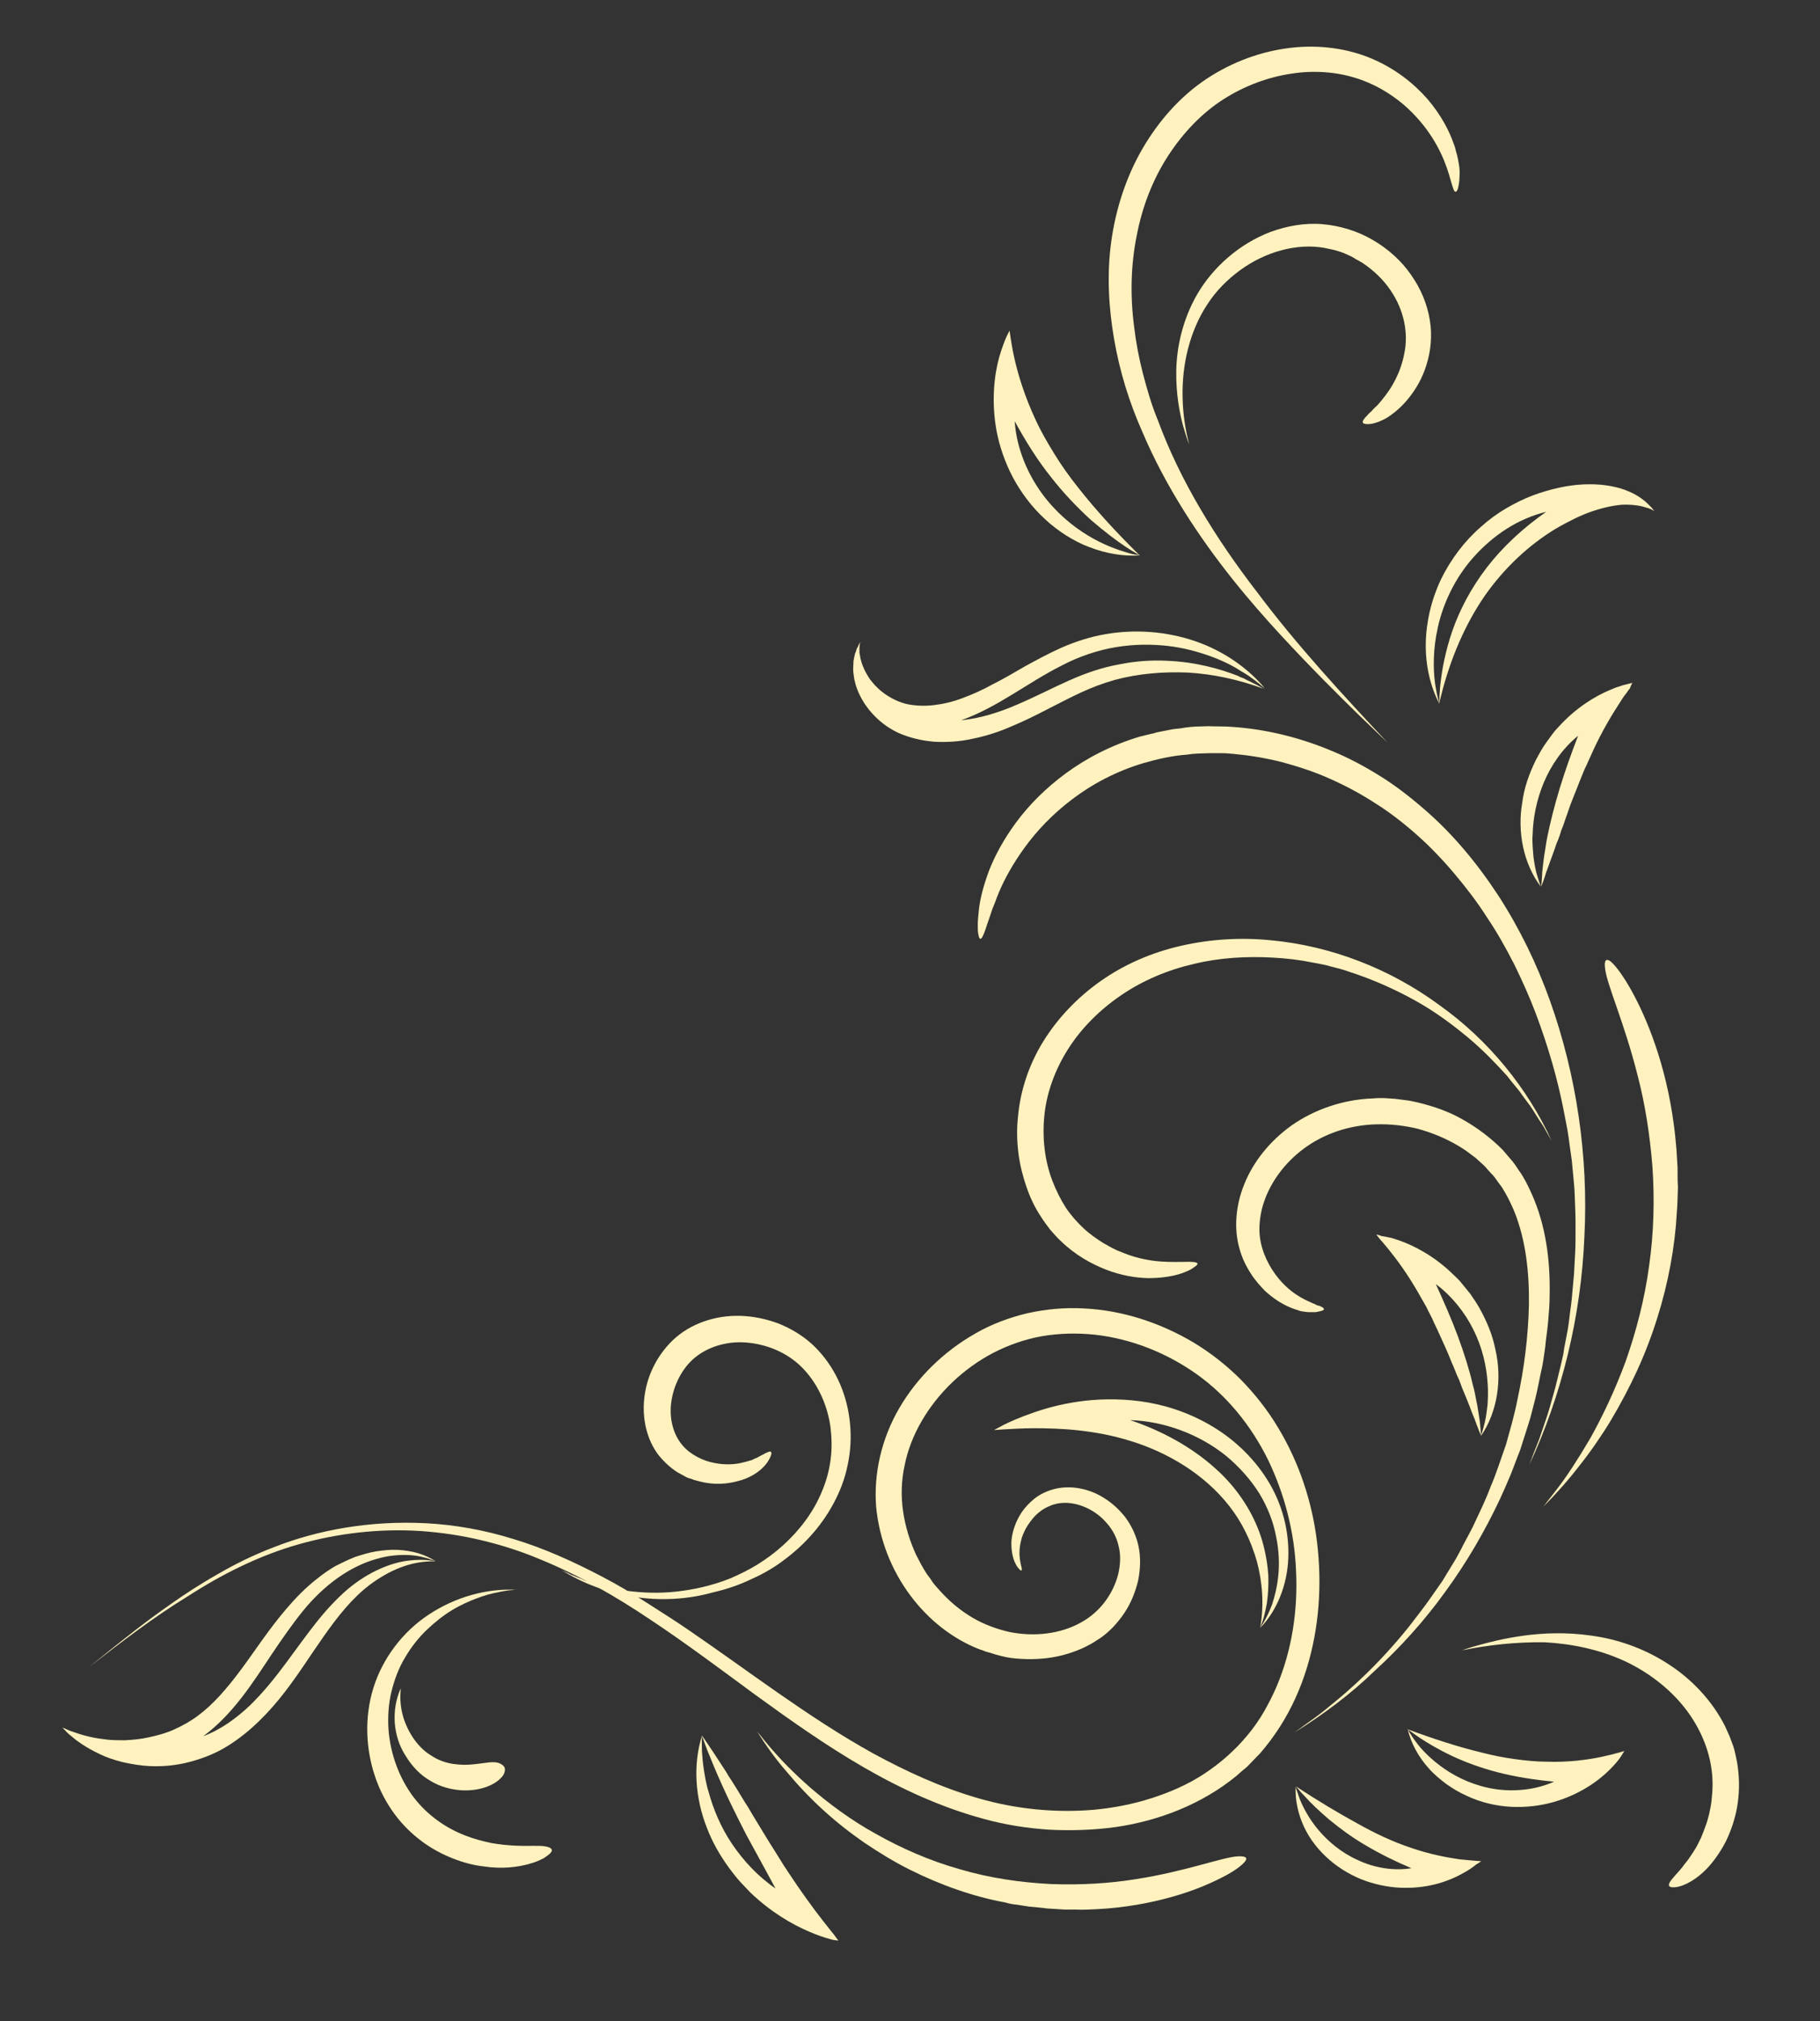 <?xml version="1.0" encoding="utf-8"?>
<!-- Generator: Adobe Illustrator 16.0.0, SVG Export Plug-In . SVG Version: 6.00 Build 0)  -->
<!DOCTYPE svg PUBLIC "-//W3C//DTD SVG 1.1//EN" "http://www.w3.org/Graphics/SVG/1.1/DTD/svg11.dtd">
<svg version="1.1" id="Layer_2" xmlns="http://www.w3.org/2000/svg" xmlns:xlink="http://www.w3.org/1999/xlink" x="0px" y="0px"
	 width="209.333px" height="232.445px" viewBox="8.806 0 209.333 232.445" enable-background="new 8.806 0 209.333 232.445"
	 xml:space="preserve">
<rect x="8.806" y="0" width="209.333" height="232.445" fill="#333333" stroke="none"/>
<g>
	<path fill="#fff2be" d="M19.047,191.735c0,0,0.851-0.681,2.424-1.956c1.615-1.275,3.912-3.146,7.016-5.314
		c1.573-1.105,3.316-2.254,5.272-3.359c1.956-1.148,4.167-2.254,6.633-3.189c4.891-1.913,10.886-3.062,17.434-2.721
		c3.274,0.17,6.676,0.765,10.077,1.828c3.401,1.021,6.804,2.551,10.205,4.337c1.7,0.893,3.358,1.871,5.018,2.934
		c1.658,1.063,3.358,2.126,5.017,3.274c3.359,2.296,6.676,4.72,10.163,7.144c3.486,2.424,7.058,4.805,10.885,6.931
		c3.827,2.083,7.866,3.954,12.161,5.188c4.252,1.232,8.801,1.7,13.266,1.318c2.254-0.213,4.465-0.639,6.591-1.318
		c2.126-0.681,4.209-1.573,6.08-2.807c1.871-1.232,3.572-2.721,4.975-4.422c0.724-0.851,1.361-1.786,1.914-2.722
		c0.553-0.978,1.062-1.956,1.488-2.976c1.743-4.125,2.423-8.717,2.211-13.182c-0.17-4.465-1.318-8.887-3.231-12.841
		c-1.956-3.955-4.763-7.398-8.249-9.865c-3.486-2.466-7.526-4.039-11.65-4.507c-2.041-0.213-4.082-0.17-6.081,0.17
		c-1.955,0.34-3.869,1.021-5.612,1.914c-3.486,1.828-6.378,4.634-8.249,7.865c-0.936,1.616-1.615,3.359-1.956,5.103
		c-0.382,1.786-0.425,3.529-0.17,5.272c0.255,1.744,0.766,3.402,1.488,4.976c0.213,0.382,0.383,0.765,0.596,1.147
		c0.212,0.383,0.425,0.723,0.638,1.063c0.255,0.34,0.51,0.68,0.723,1.021c0.255,0.34,0.553,0.638,0.808,0.936
		c1.105,1.232,2.339,2.253,3.699,3.061c1.361,0.809,2.807,1.318,4.252,1.659c2.935,0.595,5.91,0.212,8.207-1.063
		c2.296-1.233,3.784-3.401,4.337-5.612c0.255-1.105,0.297-2.211,0.042-3.189c-0.212-0.978-0.68-1.871-1.317-2.594
		c-1.233-1.488-3.02-2.296-4.55-2.381c-0.766-0.043-1.488,0.085-2.126,0.383c-0.638,0.255-1.19,0.68-1.616,1.105
		c-0.425,0.468-0.766,0.936-1.062,1.445c-0.256,0.511-0.468,0.979-0.553,1.403c-0.213,0.893-0.213,1.616-0.128,2.169
		c0.042,0.255,0.085,0.51,0.128,0.68c0.042,0.17,0.085,0.298,0.085,0.426c0,0.212-0.043,0.212-0.213,0.085
		c-0.085-0.085-0.17-0.17-0.298-0.341c-0.127-0.17-0.213-0.382-0.34-0.638c-0.213-0.553-0.383-1.36-0.341-2.338
		c0.086-0.979,0.426-2.169,1.191-3.317c0.383-0.553,0.893-1.105,1.53-1.615c0.638-0.468,1.403-0.851,2.296-1.063
		c1.743-0.425,3.869-0.085,5.655,1.063c0.894,0.553,1.743,1.318,2.467,2.254c0.68,0.935,1.232,2.083,1.487,3.316
		c0.256,1.232,0.213,2.551-0.042,3.869c-0.298,1.275-0.808,2.594-1.573,3.741c-0.383,0.596-0.851,1.148-1.318,1.659
		c-0.51,0.51-1.062,1.021-1.7,1.402c-1.233,0.851-2.637,1.446-4.125,1.829s-3.062,0.51-4.677,0.425
		c-0.809-0.042-1.616-0.128-2.382-0.34c-0.382-0.085-0.808-0.213-1.19-0.341l-0.595-0.17c-0.213-0.085-0.383-0.17-0.596-0.213
		c-6.25-2.381-11.268-8.801-11.99-16.455c-0.298-3.826,0.638-7.866,2.679-11.353s5.06-6.463,8.717-8.547
		c1.828-1.062,3.869-1.828,5.995-2.338c2.126-0.468,4.294-0.681,6.506-0.553c4.379,0.212,8.759,1.615,12.671,3.954
		c1.955,1.19,3.741,2.594,5.399,4.252c1.616,1.658,3.062,3.486,4.252,5.485c2.424,3.996,3.955,8.589,4.508,13.309
		s0.255,9.652-1.191,14.372c-0.723,2.338-1.743,4.634-3.104,6.76c-0.681,1.063-1.445,2.084-2.254,3.02l-1.317,1.36
		c-0.213,0.255-0.468,0.426-0.724,0.638l-0.723,0.638c-3.954,3.231-8.887,5.146-13.903,5.868c-2.509,0.34-5.061,0.425-7.569,0.298
		c-2.551-0.17-5.06-0.553-7.525-1.233c-4.891-1.318-9.524-3.444-13.862-5.953c-4.337-2.509-8.419-5.399-12.458-8.334
		c-3.997-2.934-7.951-5.91-11.99-8.589c-4.04-2.721-8.249-5.145-12.714-6.973c-2.211-0.936-4.465-1.658-6.803-2.212
		c-2.297-0.553-4.635-0.893-7.017-1.062c-4.72-0.298-9.481,0.255-13.988,1.53c-4.508,1.276-8.76,3.402-12.714,5.953
		C26.531,185.952,22.789,188.844,19.047,191.735z"/>
</g>
<g>
	<path fill="#fff2be" d="M73.345,180.553c0,0,0.298,0.17,0.894,0.425c0.127,0.085,0.297,0.17,0.468,0.213
		c0.17,0.085,0.382,0.17,0.595,0.255s0.468,0.17,0.681,0.298c0.255,0.085,0.51,0.17,0.808,0.255c0.553,0.213,1.19,0.34,1.913,0.553
		c0.723,0.128,1.446,0.34,2.297,0.426c1.658,0.212,3.528,0.297,5.527,0.085c1.998-0.213,4.167-0.681,6.293-1.531
		c1.062-0.468,2.126-0.978,3.146-1.615s1.998-1.361,2.934-2.211c1.828-1.659,3.444-3.742,4.422-6.123
		c0.511-1.19,0.851-2.424,1.021-3.742c0.171-1.275,0.128-2.594-0.042-3.869c-0.383-2.551-1.531-4.975-3.274-6.718
		c-1.743-1.744-4.124-2.679-6.463-2.85c-2.339-0.17-4.592,0.596-6.08,1.956c-1.488,1.361-2.339,3.401-2.509,5.23
		c-0.17,1.87,0.383,3.571,1.36,4.677c0.468,0.553,1.063,0.979,1.701,1.318s1.275,0.553,1.956,0.681
		c1.275,0.255,2.466,0.17,3.358-0.085c0.256-0.043,0.426-0.128,0.638-0.171c0.085-0.042,0.213-0.042,0.298-0.085
		c0.085-0.042,0.17-0.085,0.255-0.127c0.171-0.085,0.341-0.128,0.468-0.213c0.128-0.085,0.256-0.128,0.383-0.213
		c0.255-0.085,0.426-0.255,0.596-0.298c0.17-0.085,0.298-0.127,0.383-0.127c0.17,0,0.212,0.17,0.085,0.51
		c-0.128,0.341-0.426,0.894-1.021,1.446c-0.596,0.553-1.531,1.147-2.764,1.445c-1.233,0.34-2.722,0.468-4.38,0.043
		c-0.213-0.043-0.426-0.128-0.638-0.171c-0.213-0.085-0.426-0.17-0.638-0.212l-0.298-0.128l-0.298-0.17
		c-0.213-0.128-0.425-0.213-0.638-0.34c-0.808-0.511-1.573-1.19-2.254-2.041c-2.594-3.444-2.296-9.354,1.659-13.182
		c1.998-1.913,4.89-2.892,7.78-2.806c1.446,0.042,2.892,0.34,4.295,0.85c1.403,0.553,2.722,1.318,3.869,2.339
		c2.296,2.083,3.784,4.975,4.295,8.079c0.255,1.53,0.298,3.146,0.085,4.677c-0.213,1.573-0.638,3.146-1.318,4.593
		c-1.318,2.891-3.401,5.399-5.91,7.313c-1.233,0.978-2.594,1.785-4.039,2.423c-1.403,0.681-2.935,1.19-4.423,1.531
		C84.91,184.805,78.406,183.741,73.345,180.553z"/>
</g>
<g>
	<path fill="#fff2be" d="M68.157,182.849c0,0-0.212,0-0.553,0.043c-0.17,0-0.425,0.042-0.68,0.085
		c-0.256,0.042-0.553,0.085-0.894,0.17c-0.68,0.127-1.488,0.34-2.381,0.68c-0.893,0.341-1.871,0.766-2.849,1.361
		c-0.979,0.595-1.956,1.36-2.892,2.253c-0.936,0.894-1.786,1.956-2.509,3.189c-0.723,1.19-1.233,2.551-1.573,3.954
		s-0.425,2.849-0.34,4.295c0.213,2.891,1.275,5.697,2.892,7.823c1.615,2.126,3.784,3.572,5.867,4.38
		c1.063,0.425,2.084,0.68,3.062,0.893c0.978,0.17,1.871,0.255,2.679,0.298c1.616,0.085,2.807-0.043,3.529,0.085
		s0.936,0.383,0.638,0.723c-0.128,0.17-0.425,0.383-0.808,0.638c-0.426,0.213-0.936,0.468-1.616,0.638
		c-1.317,0.383-3.146,0.639-5.357,0.298c-1.105-0.127-2.253-0.425-3.444-0.893c-1.19-0.468-2.423-1.105-3.571-1.956
		s-2.254-1.913-3.188-3.188c-0.936-1.276-1.701-2.722-2.212-4.253c-1.062-3.104-1.275-6.76-0.212-10.204
		c1.062-3.444,3.401-6.506,6.378-8.462C61.142,183.699,64.713,182.679,68.157,182.849z"/>
</g>
<g>
	<path fill="#fff2be" d="M54.892,194.201c0,0,0,0.085,0,0.213s-0.043,0.34-0.043,0.638c0,0.553,0.043,1.318,0.255,2.126
		c0.213,0.851,0.596,1.743,1.148,2.594s1.275,1.616,2.126,2.126c0.808,0.553,1.701,0.851,2.551,0.979
		c0.851,0.127,1.658,0.127,2.339,0.042c1.403-0.127,2.339-0.425,3.062-0.085c0.34,0.17,0.553,0.383,0.553,0.681
		c0,0.297-0.128,0.68-0.51,1.021c-0.724,0.765-2.424,1.53-4.635,1.36c-1.063-0.085-2.297-0.383-3.402-1.063
		c-1.147-0.638-2.126-1.658-2.849-2.849C53.998,199.729,53.786,196.668,54.892,194.201z"/>
</g>
<g>
	<path fill="#fff2be" d="M95.881,199.134c0,0,0.127,0.17,0.425,0.511c0.255,0.34,0.638,0.808,1.148,1.402
		c1.021,1.19,2.551,2.807,4.592,4.593c2.041,1.743,4.55,3.656,7.483,5.272c2.935,1.658,6.208,3.104,9.694,4.082
		c3.444,1.021,7.059,1.53,10.503,1.7c3.444,0.128,6.761-0.085,9.652-0.553c5.825-0.893,10.034-2.551,11.82-2.636
		c0.893-0.043,1.147,0.17,0.808,0.595c-0.34,0.426-1.19,1.105-2.636,1.829c-1.403,0.723-3.359,1.572-5.825,2.253
		c-2.424,0.681-5.315,1.233-8.59,1.403c-0.808,0.043-1.658,0.085-2.466,0.043c-0.425,0-0.851,0-1.275,0
		c-0.426-0.043-0.851-0.043-1.318-0.086c-0.213,0-0.425-0.042-0.681-0.042c-0.212-0.043-0.425-0.043-0.68-0.085
		c-0.426-0.043-0.893-0.085-1.36-0.128c-0.468-0.085-0.894-0.127-1.361-0.213c-0.468-0.042-0.936-0.127-1.36-0.255
		c-3.699-0.68-7.441-1.998-11.013-3.784c-1.786-0.893-3.529-1.956-5.229-3.104c-1.659-1.148-3.274-2.424-4.763-3.784
		c-1.488-1.361-2.892-2.85-4.167-4.38C98.049,202.365,96.902,200.75,95.881,199.134z"/>
</g>
<g>
	<path fill="#fff2be" d="M157.62,199.304c0,0,0.382-0.255,1.062-0.766c0.681-0.51,1.743-1.19,2.934-2.211
		c2.467-1.956,5.868-5.017,9.27-9.269c0.426-0.553,0.851-1.106,1.275-1.659c0.213-0.297,0.426-0.553,0.638-0.85
		c0.213-0.298,0.426-0.596,0.639-0.894c0.425-0.595,0.85-1.232,1.275-1.828c0.383-0.638,0.808-1.318,1.19-1.956
		c0.213-0.34,0.425-0.68,0.596-1.021c0.17-0.34,0.382-0.68,0.553-1.062c0.382-0.723,0.765-1.403,1.147-2.169
		c0.681-1.488,1.446-2.977,2.041-4.592c0.681-1.573,1.19-3.231,1.786-4.89c0.468-1.701,0.978-3.402,1.318-5.188
		c0.765-3.529,1.232-7.187,1.317-10.886c0.043-3.656-0.34-7.355-1.658-10.672c-0.34-0.808-0.723-1.616-1.147-2.338
		c-0.128-0.17-0.213-0.383-0.341-0.553l-0.383-0.51c-0.255-0.34-0.468-0.723-0.808-1.021l-0.425-0.468
		c-0.128-0.17-0.298-0.34-0.426-0.468l-0.936-0.851c-0.34-0.255-0.68-0.51-1.021-0.765c-0.34-0.255-0.723-0.468-1.062-0.68
		c-1.445-0.851-3.019-1.488-4.592-1.914c-1.573-0.383-3.189-0.553-4.763-0.51c-3.146,0.085-6.038,1.105-8.291,2.764
		c-2.254,1.659-3.827,3.87-4.593,6.081c-0.383,1.105-0.553,2.211-0.553,3.231s0.213,1.956,0.553,2.849
		c0.681,1.744,1.743,3.062,2.764,3.955c1.021,0.893,2.041,1.36,2.722,1.658c0.17,0.085,0.34,0.127,0.468,0.212
		s0.255,0.085,0.383,0.128c0.213,0.085,0.383,0.17,0.468,0.255c0.17,0.17,0,0.298-0.468,0.383c-0.128,0.043-0.255,0.043-0.426,0.085
		c-0.17,0-0.34,0-0.553,0c-0.085,0-0.212,0-0.34,0s-0.213-0.042-0.34-0.042c-0.256-0.043-0.511-0.043-0.766-0.171
		c-1.063-0.297-2.381-0.936-3.657-2.083c-0.17-0.128-0.297-0.298-0.468-0.468c-0.17-0.17-0.297-0.34-0.467-0.511
		c-0.298-0.382-0.596-0.723-0.851-1.147c-0.553-0.851-1.021-1.786-1.318-2.892c-0.638-2.211-0.468-4.89,0.553-7.398
		c1.021-2.551,2.892-4.932,5.442-6.761c2.552-1.786,5.825-2.976,9.312-3.104l0.638-0.042c0.212,0,0.425,0,0.638,0
		c0.425,0.042,0.893,0.042,1.318,0.085c0.425,0.043,0.893,0.128,1.317,0.17c0.426,0.042,0.894,0.17,1.318,0.255
		c1.743,0.425,3.529,1.021,5.145,1.956c1.659,0.936,3.189,2.083,4.593,3.487c0.34,0.382,0.638,0.765,0.978,1.148
		c0.171,0.17,0.298,0.383,0.468,0.595l0.426,0.638c0.595,0.808,1.021,1.701,1.445,2.636c1.658,3.657,2.169,7.739,2.084,11.736
		c0,1.021-0.086,1.998-0.171,2.977c-0.085,1.021-0.255,1.998-0.34,2.976c-0.085,0.511-0.128,0.979-0.213,1.488
		c-0.085,0.511-0.17,0.979-0.297,1.488c-0.213,0.979-0.383,1.999-0.639,2.977l-0.382,1.488c-0.128,0.511-0.256,0.979-0.426,1.488
		c-0.298,0.978-0.638,1.956-0.936,2.934c-0.383,0.936-0.723,1.914-1.105,2.85c-0.383,0.935-0.808,1.87-1.232,2.806
		c-1.744,3.699-3.827,7.271-6.251,10.588c-2.381,3.316-5.145,6.378-8.121,9.099C164.168,194.839,160.979,197.221,157.62,199.304z"/>
</g>
<g>
	<path fill="#fff2be" d="M184.705,168.477c0,0,0.17-0.468,0.51-1.36c0.17-0.425,0.383-0.978,0.638-1.616
		c0.213-0.638,0.468-1.402,0.766-2.253s0.553-1.786,0.851-2.849c0.298-1.021,0.553-2.169,0.851-3.359
		c0.085-0.298,0.127-0.596,0.212-0.936c0.085-0.298,0.128-0.638,0.171-0.978c0.127-0.638,0.255-1.318,0.383-1.999
		c0.127-0.68,0.212-1.403,0.297-2.126s0.213-1.445,0.256-2.211c0.085-0.766,0.127-1.53,0.212-2.339
		c0.043-0.808,0.085-1.615,0.128-2.423c0.042-0.808,0.042-1.658,0.042-2.509c0-0.85,0-1.701-0.042-2.594
		c-0.043-0.893-0.043-1.786-0.128-2.679s-0.17-1.828-0.255-2.721c-0.128-0.936-0.255-1.828-0.383-2.764s-0.34-1.871-0.51-2.807
		c-0.724-3.784-1.829-7.611-3.274-11.438c-0.723-1.914-1.573-3.785-2.466-5.613c-0.936-1.829-1.956-3.657-3.104-5.357
		c-1.105-1.744-2.381-3.402-3.699-4.975s-2.764-3.104-4.294-4.464c-1.531-1.361-3.146-2.636-4.848-3.699
		c-1.701-1.106-3.444-2.041-5.272-2.849c-1.786-0.808-3.657-1.403-5.527-1.913c-1.871-0.468-3.699-0.766-5.528-0.936
		c-0.467-0.042-0.893-0.085-1.36-0.085s-0.893,0-1.36,0s-0.893,0.042-1.318,0.042l-0.681,0.042l-0.638,0.085
		c-1.743,0.127-3.401,0.51-5.017,0.978c-3.146,0.936-5.911,2.423-8.207,4.167c-2.296,1.743-4.082,3.657-5.442,5.527
		c-1.36,1.871-2.339,3.657-2.977,5.188c-0.17,0.383-0.298,0.766-0.425,1.105c-0.128,0.34-0.298,0.681-0.383,0.978
		c-0.213,0.638-0.383,1.148-0.553,1.616c-0.553,1.786-0.851,2.083-1.021,0.978c-0.043-0.255-0.043-0.638-0.043-1.105
		s0.085-0.978,0.128-1.573c0.128-1.233,0.51-2.721,1.148-4.465c0.68-1.743,1.7-3.657,3.146-5.612
		c1.445-1.956,3.358-3.912,5.74-5.655c2.381-1.743,5.229-3.231,8.504-4.209c0.425-0.085,0.808-0.212,1.232-0.298
		c0.213-0.042,0.426-0.085,0.638-0.17c0.213-0.042,0.426-0.085,0.639-0.127c0.425-0.085,0.85-0.17,1.317-0.255
		c0.426-0.042,0.894-0.085,1.318-0.17c0.213-0.042,0.468-0.042,0.681-0.085c0.212,0,0.468-0.042,0.68-0.042
		c0.468,0,0.894-0.042,1.361-0.042c0.935,0.042,1.87,0,2.806,0.085c3.742,0.255,7.653,1.19,11.396,2.764
		c1.871,0.765,3.699,1.743,5.485,2.849c1.786,1.105,3.486,2.423,5.103,3.827c3.273,2.806,6.123,6.25,8.546,9.95
		c2.424,3.742,4.423,7.824,5.953,12.118c3.062,8.589,4.422,17.943,3.954,27.085C190.657,151.512,188.405,160.525,184.705,168.477z"
		/>
</g>
<g>
	<path fill="#fff2be" d="M187.299,131.272c0,0-0.17-0.34-0.553-0.978c-0.17-0.298-0.383-0.723-0.681-1.148s-0.596-0.936-0.978-1.531
		c-0.341-0.553-0.851-1.148-1.318-1.829c-0.213-0.34-0.511-0.638-0.766-0.978c-0.298-0.34-0.553-0.68-0.851-1.063
		c-1.275-1.403-2.721-2.934-4.507-4.422s-3.784-2.977-6.08-4.252c-2.296-1.276-4.848-2.424-7.611-3.316
		c-0.681-0.255-1.403-0.425-2.083-0.596c-0.341-0.085-0.724-0.212-1.063-0.255c-0.34-0.085-0.723-0.127-1.105-0.212
		c-1.446-0.298-2.934-0.468-4.465-0.553c-3.019-0.17-6.123,0-9.099,0.723c-2.977,0.68-5.826,1.871-8.334,3.572
		c-2.509,1.701-4.635,3.827-6.166,6.25c-1.53,2.423-2.466,5.06-2.721,7.696c-0.256,2.636,0.085,5.23,0.935,7.441
		c0.426,1.106,0.936,2.126,1.531,3.062c0.595,0.893,1.318,1.701,2.041,2.381s1.53,1.233,2.339,1.743
		c0.425,0.213,0.808,0.468,1.19,0.638c0.383,0.213,0.808,0.34,1.19,0.51c1.53,0.596,2.977,0.851,4.167,0.936
		s2.168,0.042,2.849,0.042c1.36-0.042,1.743,0.127,1.021,0.595c-0.17,0.128-0.425,0.298-0.723,0.426
		c-0.298,0.127-0.681,0.297-1.148,0.425c-0.893,0.255-2.083,0.425-3.486,0.425c-1.403-0.042-3.062-0.297-4.805-0.978
		c-1.743-0.68-3.571-1.701-5.23-3.316c-0.425-0.383-0.808-0.851-1.19-1.276c-0.34-0.468-0.723-0.936-1.062-1.488
		c-0.681-1.021-1.233-2.168-1.658-3.401c-0.426-1.233-0.766-2.551-0.936-3.912c-0.17-1.36-0.213-2.806-0.043-4.252
		c0.256-2.891,1.233-5.91,2.892-8.589s3.912-5.06,6.633-6.973c2.722-1.914,5.868-3.274,9.228-4.04
		c3.358-0.765,6.846-0.978,10.289-0.638c6.932,0.638,13.734,3.274,19.39,7.441C180.028,119.621,184.535,125.191,187.299,131.272z"/>
</g>
<g>
	<path fill="#fff2be" d="M168.42,85.435c0,0-1.233-1.19-3.444-3.316c-2.169-2.126-5.272-5.188-8.844-9.057
		c-3.572-3.87-7.569-8.589-11.141-14.287c-1.786-2.849-3.444-5.911-4.848-9.227c-1.445-3.274-2.551-6.803-3.188-10.502
		c-0.638-3.657-0.851-7.483-0.341-11.225c0.511-3.742,1.701-7.441,3.572-10.673c1.871-3.231,4.38-6.08,7.398-8.079
		s6.378-3.189,9.694-3.572s6.548,0.085,9.27,1.233c2.722,1.148,4.848,2.849,6.421,4.635c1.53,1.786,2.509,3.614,3.062,5.23
		c0.17,0.383,0.212,0.808,0.34,1.148c0.085,0.34,0.17,0.723,0.213,1.021c0.127,0.638,0.127,1.191,0.085,1.659
		c0,0.467-0.085,0.808-0.128,1.063c-0.043,0.255-0.128,0.425-0.213,0.51c-0.127,0.17-0.297,0-0.425-0.468
		c-0.17-0.468-0.34-1.233-0.681-2.211c-0.34-0.978-0.851-2.168-1.658-3.444c-0.808-1.276-1.913-2.636-3.401-3.912
		c-1.488-1.233-3.359-2.381-5.527-3.019c-1.105-0.34-2.254-0.553-3.487-0.638c-1.232-0.085-2.509-0.042-3.826,0.17
		c-2.594,0.382-5.315,1.36-7.781,2.934c-2.467,1.573-4.635,3.827-6.378,6.506s-2.977,5.825-3.614,9.184
		c-0.681,3.359-0.766,6.931-0.298,10.502c0.213,1.786,0.553,3.614,1.021,5.4c0.468,1.786,0.978,3.571,1.701,5.315
		c2.594,7.058,6.718,13.691,11.438,19.814C158.002,74.252,163.275,79.95,168.42,85.435z"/>
</g>
<g>
	<path fill="#fff2be" d="M145.587,51.122c0,0-0.086-0.212-0.213-0.553c-0.128-0.383-0.298-0.936-0.511-1.658
		c-0.382-1.446-0.808-3.614-0.765-6.25c0.042-2.636,0.68-5.825,2.423-8.844c1.744-2.977,4.72-5.74,8.419-7.143
		c1.871-0.681,3.912-1.063,5.953-0.893c2.041,0.17,4.082,0.808,5.825,1.828s3.274,2.381,4.38,3.997
		c1.147,1.616,1.871,3.401,2.168,5.23c0.298,1.828,0.085,3.614-0.383,5.103c-0.467,1.53-1.19,2.764-1.998,3.784
		c-0.766,0.978-1.615,1.701-2.381,2.211c-0.383,0.255-0.766,0.425-1.063,0.553c-0.34,0.127-0.638,0.212-0.85,0.255
		c-1.021,0.128-1.233-0.085-0.894-0.553c0.085-0.127,0.213-0.255,0.341-0.382c0.127-0.17,0.297-0.34,0.51-0.51
		c0.17-0.213,0.383-0.425,0.638-0.638c0.213-0.255,0.468-0.511,0.681-0.808c0.978-1.19,2.041-2.934,2.466-5.23
		c0.468-2.253,0-4.932-1.615-7.271c-0.809-1.19-1.914-2.253-3.189-3.104l-0.51-0.297c-0.171-0.085-0.341-0.17-0.511-0.298
		c-0.34-0.212-0.723-0.34-1.062-0.51c-0.383-0.17-0.766-0.255-1.148-0.383l-0.596-0.127c-0.212-0.042-0.382-0.085-0.595-0.127
		c-3.189-0.553-6.804,0.468-9.694,2.594c-1.446,1.063-2.765,2.381-3.742,3.912c-1.021,1.531-1.743,3.274-2.211,5.06
		C144.524,43.681,144.652,47.592,145.587,51.122z"/>
</g>
<g>
	<path fill="#fff2be" d="M186.321,173.281c0,0,0.128-0.17,0.426-0.553c0.255-0.34,0.68-0.85,1.19-1.53
		c1.021-1.318,2.339-3.316,3.784-5.783c1.403-2.509,2.849-5.527,4.082-8.887c1.19-3.401,2.168-7.101,2.679-10.927
		c0.553-3.827,0.638-7.739,0.383-11.438c-0.298-3.699-0.851-7.186-1.658-10.29c-1.531-6.166-3.572-10.587-3.784-12.458
		c-0.128-0.936,0.085-1.19,0.553-0.893c0.468,0.34,1.19,1.233,2.083,2.721c1.743,2.934,4.039,8.122,5.103,14.967
		c0.128,0.85,0.255,1.743,0.34,2.636c0.043,0.468,0.085,0.893,0.128,1.361c0.043,0.467,0.043,0.935,0.085,1.403
		c0,0.213,0.043,0.468,0.043,0.723c0,0.255,0,0.467,0,0.723c0,0.468,0,0.936,0.042,1.446c-0.042,0.978-0.042,1.956-0.127,2.934
		c-0.213,3.955-0.979,8.121-2.254,12.161c-0.638,2.041-1.403,4.039-2.296,5.995c-0.894,1.956-1.914,3.869-3.02,5.74
		c-1.105,1.828-2.339,3.614-3.656,5.272C189.17,170.263,187.767,171.836,186.321,173.281z"/>
</g>
<g>
	<path fill="#fff2be" d="M176.924,189.822c0,0,0.17-0.043,0.51-0.171c0.341-0.127,0.809-0.255,1.403-0.425
		c1.233-0.34,3.02-0.808,5.23-1.105s4.89-0.425,7.781,0c2.849,0.383,5.952,1.403,8.716,3.189c2.765,1.743,5.188,4.294,6.676,7.271
		c0.17,0.383,0.341,0.766,0.511,1.148c0.127,0.382,0.297,0.765,0.425,1.147s0.213,0.808,0.298,1.19s0.17,0.809,0.213,1.19
		c0.212,1.616,0.17,3.146-0.085,4.593c-0.256,1.445-0.724,2.764-1.276,3.911c-0.595,1.148-1.275,2.127-1.955,2.892
		c-1.403,1.573-2.892,2.254-3.699,2.382c-0.851,0.127-1.063-0.086-0.809-0.553c0.128-0.213,0.341-0.468,0.638-0.809
		c0.298-0.34,0.681-0.723,1.063-1.275c0.213-0.255,0.425-0.51,0.638-0.851c0.213-0.298,0.425-0.638,0.638-0.978
		c0.213-0.341,0.383-0.766,0.596-1.148c0.085-0.213,0.17-0.425,0.255-0.638c0.042-0.128,0.085-0.213,0.128-0.34
		c0.042-0.128,0.085-0.213,0.127-0.341c0.34-0.893,0.596-1.955,0.723-3.061c0.128-1.106,0.17-2.297,0-3.487
		c-0.297-2.381-1.36-4.933-3.104-7.144s-4.21-4.124-6.974-5.399c-2.806-1.276-5.952-1.956-9.142-2.126
		C183.217,188.844,179.986,189.184,176.924,189.822z"/>
</g>
<g>
	<path fill="#fff2be" d="M15.986,198.709c0,0,0.085,0.085,0.255,0.255c0.171,0.17,0.383,0.425,0.724,0.68
		c0.68,0.596,1.743,1.361,3.273,2.084c0.766,0.383,1.658,0.681,2.637,0.936c0.978,0.213,2.083,0.425,3.316,0.468
		c1.19,0.042,2.466-0.043,3.826-0.34c1.318-0.298,2.722-0.766,4.04-1.446c2.636-1.403,4.932-3.571,6.846-5.91
		c1.913-2.339,3.486-4.89,5.103-7.186c1.615-2.297,3.273-4.423,5.357-5.996c2.126-1.573,4.635-2.764,7.568-2.679
		c0,0-0.085,0-0.213-0.042c-0.127,0-0.34-0.043-0.595-0.085c-0.553-0.043-1.318-0.085-2.297,0.042
		c-1.955,0.213-4.592,1.233-7.058,3.316c-1.233,1.063-2.424,2.339-3.572,3.785c-1.147,1.445-2.296,3.061-3.529,4.72
		c-1.232,1.658-2.551,3.316-4.124,4.847c-1.573,1.488-3.401,2.807-5.357,3.529c3.401-2.509,5.655-6.08,7.909-9.482
		c1.147-1.7,2.296-3.358,3.528-4.89c1.233-1.53,2.637-2.849,4.082-3.869c1.446-1.021,2.977-1.743,4.337-2.126
		c1.403-0.425,2.679-0.51,3.699-0.468c1.063,0.043,1.829,0.255,2.382,0.426c0.255,0.085,0.468,0.17,0.595,0.212
		c0.128,0.043,0.213,0.085,0.213,0.085c-0.596-0.383-1.318-0.723-2.041-0.936c-0.723-0.212-1.53-0.34-2.339-0.382
		c-0.808-0.043-1.615,0.042-2.466,0.17c-0.808,0.127-1.616,0.383-2.424,0.638c-0.766,0.298-1.53,0.68-2.296,1.062
		c-0.723,0.426-1.403,0.894-2.084,1.446c-1.317,1.021-2.466,2.211-3.486,3.401c-2.083,2.424-3.656,4.89-5.272,7.059
		c-1.615,2.168-3.188,3.997-4.975,5.314c-0.851,0.638-1.786,1.148-2.722,1.573c-0.936,0.426-1.913,0.681-2.892,0.894
		c-0.935,0.212-1.87,0.297-2.764,0.34c-0.893,0-1.7,0-2.466-0.128c-1.488-0.17-2.722-0.553-3.529-0.851
		c-0.425-0.127-0.723-0.297-0.936-0.382C16.114,198.751,15.986,198.709,15.986,198.709z"/>
</g>
<g>
	<path fill="#fff2be" d="M105.236,223.2c0,0-0.171-0.213-0.468-0.638c-0.298-0.383-0.766-0.936-1.318-1.658
		c-1.105-1.403-2.552-3.402-4.039-5.655c-0.171-0.298-0.383-0.553-0.553-0.851c-0.171-0.298-0.383-0.596-0.554-0.893
		c-0.382-0.596-0.765-1.233-1.147-1.829c-0.766-1.275-1.573-2.551-2.339-3.869c-0.425-0.638-0.808-1.317-1.232-1.998
		c-0.213-0.34-0.426-0.681-0.639-1.021c-0.127-0.17-0.212-0.34-0.34-0.511c-0.085-0.17-0.213-0.34-0.298-0.51
		c-0.893-1.36-1.785-2.764-2.806-4.21c0,0,0.255,0.639,0.638,1.701c0.212,0.51,0.468,1.148,0.765,1.871
		c0.298,0.723,0.639,1.488,1.021,2.338c0.766,1.701,1.701,3.572,2.722,5.57c1.063,1.956,2.211,4.04,3.359,6.166
		c-1.999-1.361-3.699-3.189-5.018-5.146s-2.169-4.082-2.679-5.952c-0.298-0.936-0.425-1.829-0.553-2.594
		c-0.128-0.809-0.17-1.488-0.213-2.041c-0.042-1.148,0-1.828,0-1.828c-1.062,3.358-0.766,7.186,0.553,10.545
		c0.638,1.7,1.531,3.231,2.552,4.634c0.51,0.681,1.021,1.361,1.615,1.956c0.298,0.298,0.553,0.596,0.851,0.894
		c0.298,0.297,0.596,0.553,0.893,0.808c2.339,2.041,4.763,3.274,6.506,3.954c0.851,0.341,1.616,0.553,2.084,0.681
		C104.98,223.157,105.236,223.2,105.236,223.2z"/>
</g>
<g>
	<path fill="#fff2be" d="M179.178,214.059c0,0-0.256,0-0.681-0.043c-0.426-0.042-1.063-0.085-1.828-0.17
		c-1.488-0.213-3.487-0.596-5.57-1.318c-1.021-0.34-2.084-0.765-3.104-1.232s-2.083-1.021-3.146-1.616
		c-2.168-1.19-4.379-2.509-6.973-4.21c0,0,0.085,0.128,0.255,0.298c0.17,0.213,0.425,0.511,0.766,0.851
		c0.638,0.723,1.615,1.658,2.764,2.637c1.19,0.978,2.594,2.041,4.209,2.976c1.573,0.936,3.359,1.829,5.272,2.637
		c-2.041,0.34-4.294-0.043-6.165-0.936c-1.913-0.851-3.444-2.168-4.55-3.486s-1.743-2.594-2.126-3.529
		c-0.17-0.468-0.298-0.851-0.383-1.105s-0.085-0.383-0.085-0.383c-0.085,1.53,0.255,3.146,0.936,4.635s1.743,2.807,2.977,3.869
		c1.233,1.063,2.722,1.913,4.209,2.424c1.488,0.51,3.02,0.766,4.423,0.766c2.849,0.042,5.145-0.809,6.59-1.616
		c0.724-0.383,1.276-0.766,1.616-1.062C178.965,214.229,179.178,214.059,179.178,214.059z"/>
</g>
<g>
	<path fill="#fff2be" d="M195.633,201.388c0,0-0.256,0.085-0.724,0.212c-0.467,0.128-1.105,0.298-1.913,0.468
		c-1.615,0.341-3.869,0.638-6.25,0.553c-1.19,0-2.467-0.127-3.699-0.298c-1.275-0.17-2.552-0.425-3.869-0.765
		c-2.637-0.638-5.4-1.531-8.505-2.679c0,0,0.128,0.085,0.383,0.255c0.213,0.17,0.596,0.425,1.021,0.723
		c0.894,0.596,2.169,1.36,3.699,2.084c1.531,0.723,3.359,1.403,5.357,1.913c1.999,0.51,4.125,0.851,6.421,1.062
		c-2.083,0.936-4.55,1.191-6.803,0.851c-2.254-0.34-4.295-1.275-5.825-2.338c-1.531-1.063-2.637-2.212-3.274-3.104
		c-0.34-0.425-0.553-0.808-0.723-1.062c-0.128-0.256-0.213-0.383-0.213-0.383c0.383,1.615,1.233,3.188,2.424,4.507
		c0.595,0.681,1.275,1.233,1.998,1.786c0.723,0.51,1.488,0.978,2.339,1.36c1.616,0.766,3.401,1.19,5.145,1.275
		s3.402-0.127,4.89-0.553c2.977-0.851,5.146-2.424,6.421-3.699c0.638-0.638,1.105-1.19,1.36-1.615
		C195.505,201.6,195.633,201.388,195.633,201.388z"/>
</g>
<g>
	<path fill="#fff2be" d="M123.136,164.48c0,0,0.426-0.043,1.233-0.086c0.808-0.042,1.998-0.127,3.444-0.127
		c2.891,0,6.931,0.17,11.098,1.488c4.124,1.275,8.376,3.741,11.268,7.44c1.445,1.829,2.509,3.997,3.188,6.378
		c0.639,2.382,0.851,4.976,0.383,7.654c0,0,0.085-0.256,0.256-0.724c0.17-0.467,0.34-1.19,0.51-2.083
		c0.128-0.893,0.213-1.998,0.17-3.231c-0.085-1.233-0.298-2.594-0.723-4.039c-0.851-2.85-2.636-5.825-5.357-8.249
		c-2.679-2.424-6.123-4.337-9.822-5.57c3.912,0.127,7.951,1.615,11.056,4.124c1.53,1.276,2.849,2.764,3.826,4.337
		c0.979,1.616,1.616,3.317,1.914,4.933c0.34,1.616,0.382,3.146,0.255,4.465c-0.128,1.318-0.426,2.466-0.723,3.359
		c-0.341,0.893-0.681,1.573-0.936,1.998s-0.426,0.681-0.426,0.681c1.914-1.956,3.104-4.89,3.231-7.994
		c0.128-3.104-0.68-6.293-2.423-9.057c-1.701-2.722-4.125-4.89-6.676-6.336c-2.594-1.488-5.357-2.338-7.951-2.679
		c-2.594-0.34-5.018-0.255-7.101,0.043c-2.084,0.298-3.87,0.808-5.315,1.318c-1.445,0.51-2.509,0.978-3.274,1.36
		C123.519,164.268,123.136,164.48,123.136,164.48z"/>
</g>
<g>
	<path fill="#fff2be" d="M167.102,141.987c0,0,0.17,0.213,0.468,0.595c0.17,0.17,0.34,0.383,0.553,0.638
		c0.213,0.255,0.468,0.553,0.723,0.893c1.063,1.318,2.339,3.189,3.529,5.358c0.17,0.255,0.298,0.553,0.468,0.808
		c0.128,0.298,0.298,0.596,0.425,0.851l0.213,0.425c0.085,0.128,0.128,0.298,0.213,0.468c0.127,0.298,0.298,0.596,0.425,0.893
		c0.553,1.233,1.148,2.467,1.658,3.785c0.298,0.638,0.511,1.317,0.851,1.998c0.128,0.34,0.255,0.681,0.383,1.021
		c0.085,0.17,0.128,0.34,0.213,0.51c0.085,0.171,0.127,0.341,0.212,0.511c0.128,0.34,0.298,0.723,0.426,1.062
		c0.127,0.341,0.255,0.724,0.425,1.105c0.085,0.171,0.17,0.383,0.213,0.554c0.085,0.17,0.128,0.382,0.213,0.553
		c0.127,0.382,0.297,0.765,0.468,1.147c0,0-0.085-0.638-0.171-1.7c-0.085-0.511-0.17-1.148-0.297-1.871
		c-0.171-0.723-0.256-1.488-0.511-2.339c-0.383-1.658-0.978-3.571-1.7-5.527c-0.724-1.956-1.616-3.997-2.552-6.038
		c1.828,1.36,3.359,3.274,4.337,5.272c1.021,2.041,1.488,4.167,1.616,6.038c0.085,0.936,0.042,1.786,0,2.551
		c-0.085,0.766-0.17,1.403-0.298,1.956c-0.255,1.063-0.468,1.658-0.468,1.658c1.913-2.764,2.466-6.591,1.658-9.992
		c-0.34-1.743-1.062-3.359-1.871-4.805c-0.212-0.34-0.425-0.723-0.68-1.062c-0.128-0.171-0.213-0.341-0.341-0.511l-0.383-0.468
		c-0.255-0.298-0.51-0.638-0.765-0.936s-0.553-0.553-0.808-0.808c-2.169-2.126-4.508-3.316-6.208-3.912
		c-0.426-0.127-0.809-0.297-1.148-0.34c-0.34-0.085-0.638-0.127-0.893-0.17C167.357,142.029,167.102,141.987,167.102,141.987z"/>
</g>
<g>
	<path fill="#fff2be" d="M196.569,78.547c0,0-0.256,0.042-0.724,0.17c-0.212,0.042-0.51,0.127-0.85,0.255
		c-0.341,0.085-0.681,0.255-1.105,0.425c-1.616,0.68-3.827,1.999-5.826,4.209c-0.255,0.255-0.51,0.553-0.723,0.851
		c-0.212,0.297-0.468,0.638-0.68,0.935c-0.468,0.638-0.851,1.361-1.233,2.083c-0.723,1.488-1.318,3.104-1.53,4.805
		c-0.596,3.359,0.127,7.059,2.126,9.695c0,0-0.213-0.553-0.511-1.616c-0.127-0.51-0.255-1.148-0.34-1.914
		c-0.043-0.723-0.17-1.573-0.085-2.466c0.042-1.829,0.425-3.912,1.275-5.953s2.211-3.997,3.954-5.4
		c-0.808,2.083-1.53,4.125-2.126,6.08c-0.595,1.956-1.062,3.827-1.403,5.485c-0.17,0.808-0.255,1.616-0.383,2.296
		c-0.085,0.68-0.17,1.318-0.212,1.829c-0.043,1.021-0.128,1.658-0.128,1.658c0.17-0.383,0.298-0.766,0.426-1.148
		c0.042-0.17,0.127-0.383,0.17-0.553c0.085-0.17,0.127-0.383,0.212-0.553c0.128-0.383,0.256-0.723,0.383-1.063
		c0.128-0.34,0.255-0.723,0.383-1.063c0.043-0.17,0.128-0.34,0.17-0.51c0.085-0.17,0.128-0.34,0.213-0.51
		c0.128-0.34,0.255-0.681,0.34-1.021c0.298-0.681,0.468-1.318,0.724-1.999c0.425-1.318,0.978-2.551,1.445-3.784
		c0.255-0.596,0.468-1.233,0.766-1.786c0.127-0.297,0.255-0.595,0.383-0.85c0.127-0.298,0.255-0.553,0.382-0.851
		c1.021-2.211,2.169-4.125,3.062-5.485c0.213-0.34,0.426-0.681,0.638-0.936c0.213-0.255,0.341-0.51,0.511-0.681
		C196.398,78.76,196.569,78.547,196.569,78.547z"/>
</g>
<g>
	<path fill="#fff2be" d="M199.076,58.775c0,0-0.042-0.085-0.17-0.213c-0.042-0.085-0.127-0.17-0.212-0.255
		c-0.086-0.085-0.213-0.213-0.341-0.34c-0.51-0.51-1.36-1.148-2.636-1.616s-2.892-0.723-4.763-0.638
		c-0.936,0.042-1.871,0.17-2.849,0.383c-0.978,0.212-1.998,0.51-3.019,0.893s-2.041,0.893-3.062,1.488s-1.999,1.318-2.892,2.126
		c-1.871,1.616-3.444,3.699-4.592,6.038c-1.105,2.338-1.701,4.89-1.744,7.356c-0.042,2.508,0.511,4.932,1.573,6.973
		c0,0-0.042-0.213-0.17-0.638c-0.042-0.213-0.127-0.468-0.17-0.766c-0.042-0.297-0.128-0.638-0.17-1.021
		c-0.213-1.573-0.255-3.827,0.34-6.463c0.596-2.636,1.914-5.57,4.125-8.036c1.105-1.233,2.381-2.339,3.784-3.231
		c1.403-0.893,2.977-1.573,4.55-1.956c-2.679,1.871-5.018,4.039-6.846,6.42c-1.829,2.381-3.146,4.932-3.955,7.271
		c-0.808,2.338-1.19,4.464-1.36,5.995c-0.042,0.383-0.085,0.723-0.085,1.021c-0.043,0.298-0.043,0.553-0.043,0.766
		c0,0.425-0.042,0.638-0.042,0.638c1.021-4.465,2.636-8.419,4.805-11.778c2.169-3.316,5.018-6.08,7.994-7.994
		c0.723-0.468,1.488-0.893,2.253-1.275c0.723-0.383,1.488-0.723,2.169-0.978c1.403-0.51,2.722-0.808,3.827-0.893
		c1.105-0.042,2.041,0.085,2.679,0.298c0.17,0.042,0.297,0.085,0.425,0.127s0.213,0.085,0.298,0.127
		C198.991,58.733,199.076,58.775,199.076,58.775z"/>
</g>
<g>
	<path fill="#fff2be" d="M107.743,73.827c0,0-0.042,0.128-0.17,0.34c-0.042,0.127-0.127,0.255-0.212,0.425
		c-0.043,0.17-0.128,0.383-0.213,0.595c-0.043,0.212-0.128,0.51-0.17,0.808c0,0.298-0.043,0.638-0.043,0.978
		c0,0.383,0.085,0.723,0.128,1.148c0.085,0.383,0.213,0.851,0.383,1.276c0.34,0.851,0.893,1.786,1.658,2.636
		c0.766,0.85,1.743,1.658,3.019,2.253c1.233,0.553,2.637,0.893,4.082,1.021c1.445,0.085,2.977,0,4.465-0.34
		c1.488-0.298,2.977-0.766,4.422-1.403c1.445-0.595,2.807-1.276,4.124-1.956c1.318-0.68,2.637-1.36,3.912-1.956
		c1.275-0.595,2.552-1.063,3.869-1.445c2.679-0.723,5.528-0.978,8.462-0.851c2.892,0.17,5.825,0.808,8.717,1.871
		c0,0-0.255-0.128-0.766-0.425c-0.128-0.085-0.255-0.127-0.425-0.213c-0.171-0.085-0.341-0.17-0.511-0.255s-0.383-0.17-0.595-0.298
		c-0.213-0.085-0.468-0.17-0.681-0.297c-1.956-0.766-4.805-1.616-8.249-1.744c-1.701-0.085-3.571,0.042-5.442,0.425
		c-1.914,0.34-3.784,0.978-5.698,1.829c-1.913,0.85-3.869,1.871-5.952,2.764c-2.041,0.893-4.295,1.616-6.506,1.828
		c4.21-1.488,7.653-4.337,11.65-6.335c1.956-1.021,4.124-1.743,6.208-2.083c2.083-0.34,4.082-0.34,5.953-0.127
		c1.828,0.213,3.486,0.68,4.89,1.19s2.594,1.105,3.486,1.701c0.213,0.127,0.468,0.255,0.638,0.382
		c0.213,0.128,0.383,0.255,0.553,0.383s0.341,0.255,0.468,0.34c0.128,0.127,0.255,0.212,0.383,0.297
		c0.425,0.383,0.681,0.553,0.681,0.553c-1.956-2.338-4.763-4.294-7.994-5.4s-6.803-1.403-10.29-0.808
		c-1.743,0.297-3.443,0.85-5.017,1.53c-1.531,0.681-2.935,1.446-4.253,2.169c-1.317,0.765-2.551,1.488-3.741,2.083
		c-1.148,0.638-2.296,1.148-3.444,1.573c-1.105,0.425-2.211,0.681-3.274,0.808c-1.062,0.127-2.04,0.085-2.976-0.085
		c-0.851-0.17-1.701-0.553-2.424-1.021s-1.318-1.021-1.786-1.616c-0.255-0.298-0.425-0.595-0.595-0.893
		c-0.171-0.297-0.298-0.595-0.426-0.893c-0.127-0.297-0.17-0.553-0.255-0.808c-0.043-0.255-0.085-0.51-0.128-0.723
		c0-0.213,0-0.425,0-0.596c0-0.17,0.043-0.297,0.043-0.425C107.743,73.955,107.743,73.827,107.743,73.827z"/>
</g>
<g>
	<path fill="#fff2be" d="M124.922,38.025c0,0-0.128,0.255-0.383,0.766c-0.213,0.51-0.511,1.275-0.808,2.296
		c-0.553,1.999-0.936,5.018-0.298,8.504c0.34,1.743,0.936,3.529,1.871,5.315c0.936,1.744,2.168,3.402,3.699,4.805
		c0.765,0.723,1.573,1.318,2.423,1.871c0.894,0.553,1.786,1.021,2.722,1.361c1.871,0.723,3.869,1.063,5.783,0.935
		c0,0-0.171-0.042-0.511-0.085s-0.808-0.17-1.445-0.383c-1.233-0.382-2.935-1.063-4.72-2.253c-1.786-1.19-3.699-2.934-5.146-5.188
		c-1.445-2.211-2.423-4.89-2.594-7.526c1.276,2.338,2.637,4.507,4.167,6.42c1.488,1.914,3.104,3.572,4.593,4.933
		c1.53,1.318,2.934,2.381,3.954,3.061c0.511,0.34,0.936,0.596,1.233,0.766s0.468,0.297,0.468,0.297
		c-2.722-2.679-5.061-5.229-7.102-7.823c-1.021-1.276-1.955-2.594-2.764-3.912c-0.808-1.318-1.573-2.636-2.168-3.954
		c-1.233-2.637-1.999-5.145-2.424-7.059c-0.213-0.936-0.34-1.743-0.425-2.296C124.964,38.323,124.922,38.025,124.922,38.025z"/>
</g>
</svg>
